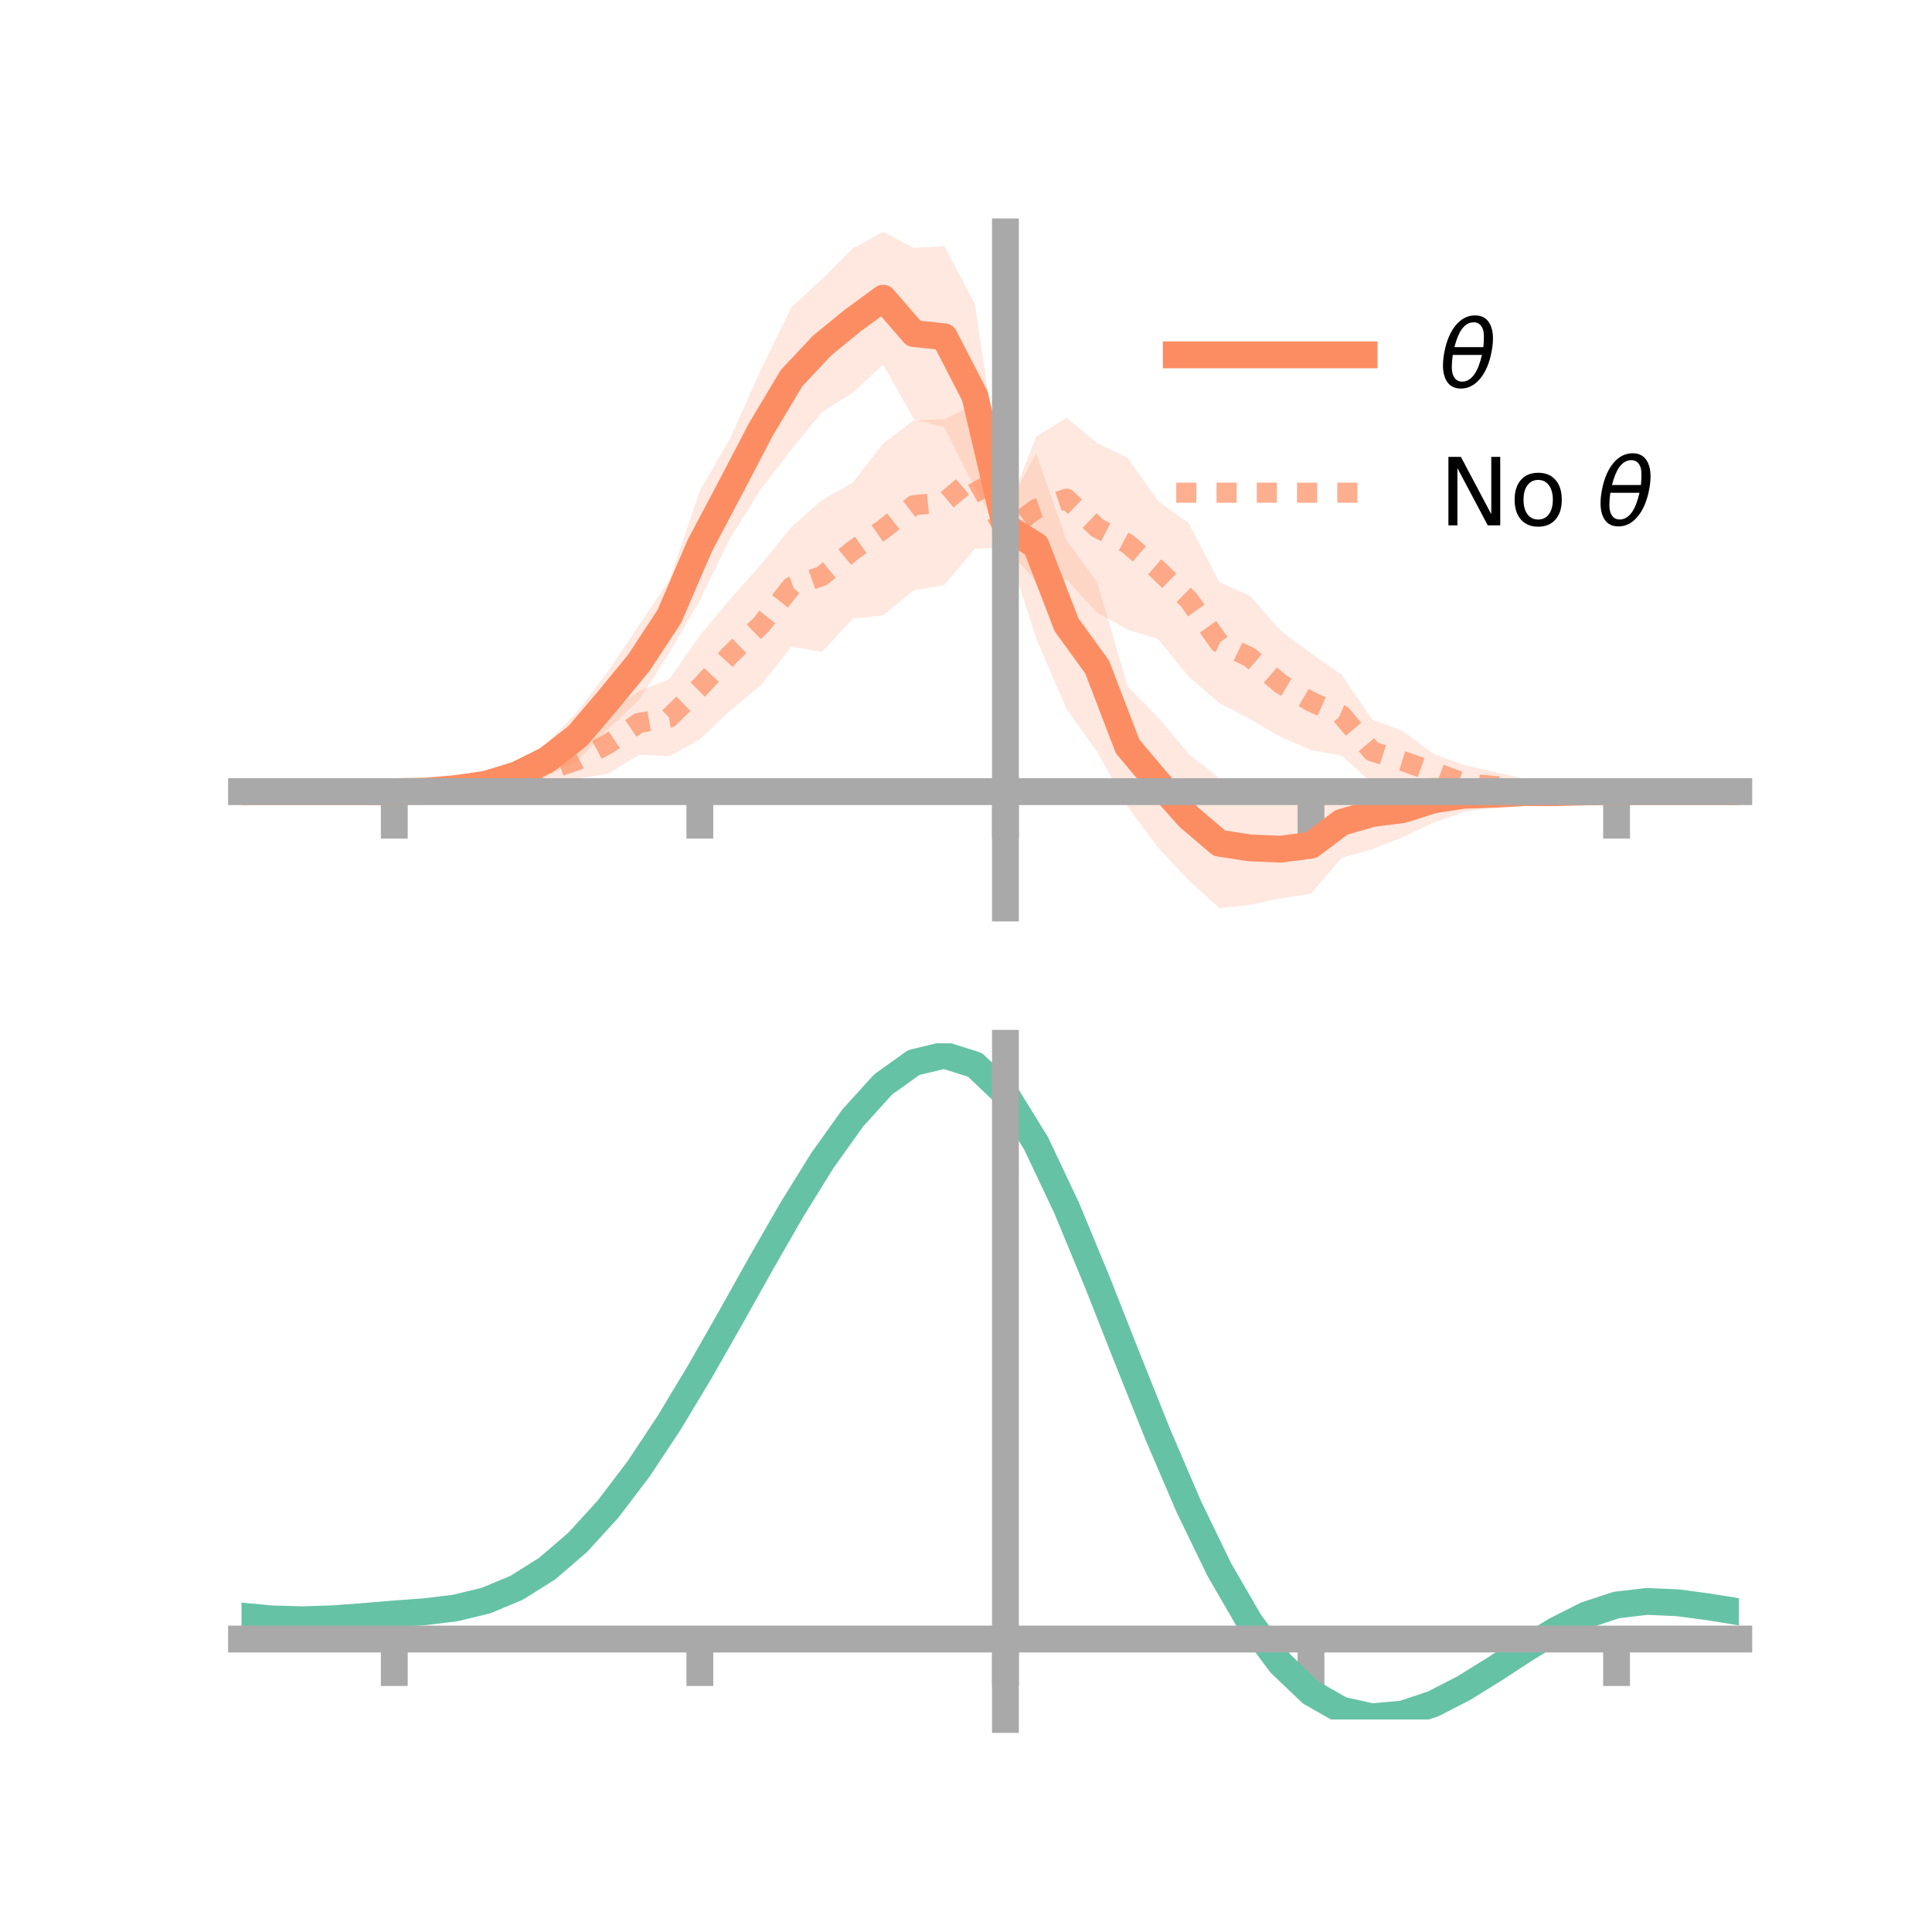 <?xml version="1.0" encoding="utf-8" standalone="no"?>
<!DOCTYPE svg PUBLIC "-//W3C//DTD SVG 1.1//EN"
  "http://www.w3.org/Graphics/SVG/1.1/DTD/svg11.dtd">
<!-- Created with matplotlib (https://matplotlib.org/) -->
<svg height="144pt" version="1.1" viewBox="0 0 144 144" width="144pt" xmlns="http://www.w3.org/2000/svg" xmlns:xlink="http://www.w3.org/1999/xlink">
 <defs>
  <style type="text/css">*{stroke-linecap:butt;stroke-linejoin:round;}</style>
 </defs>
 <g id="figure_1">
  <g id="patch_1">
   <path d="M 0 144 
L 144 144 
L 144 0 
L 0 0 
z
" style="fill:none;"/>
  </g>
  <g id="axes_1">
   <g id="patch_2">
    <path d="M 18 67.68 
L 129.6 67.68 
L 129.6 17.28 
L 18 17.28 
z
" style="fill:none;"/>
   </g>
   <g id="PolyCollection_1">
    <path clip-path="url(#p268d2db5a4)" d="M 18 59.004 
L 18 59.004 
L 20.278 59.004 
L 22.555 59.004 
L 24.833 59.004 
L 27.11 59.004 
L 29.388 59.004 
L 31.665 58.851 
L 33.943 58.466 
L 36.22 57.677 
L 38.498 56.818 
L 40.776 55.392 
L 43.053 53.012 
L 45.331 50.026 
L 47.608 46.625 
L 49.886 43.234 
L 52.163 36.588 
L 54.441 32.64 
L 56.718 27.543 
L 58.996 22.88 
L 61.273 20.801 
L 63.551 18.517 
L 65.829 17.28 
L 68.106 18.479 
L 70.384 18.345 
L 72.661 22.655 
L 74.939 38.087 
L 77.216 33.785 
L 79.494 40.286 
L 81.771 43.386 
L 84.049 51.155 
L 86.327 53.49 
L 88.604 56.202 
L 90.882 58.018 
L 93.159 58.942 
L 95.437 59.623 
L 97.714 59.376 
L 99.992 58.648 
L 102.269 57.979 
L 104.547 58.292 
L 106.824 57.935 
L 109.102 58.025 
L 111.38 58.284 
L 113.657 58.334 
L 115.935 58.77 
L 118.212 58.915 
L 120.49 59.004 
L 122.767 59.004 
L 125.045 59.004 
L 127.322 59.004 
L 129.6 59.004 
L 129.6 59.004 
L 129.6 59.004 
L 127.322 59.004 
L 125.045 59.004 
L 122.767 59.004 
L 120.49 59.004 
L 118.212 59.133 
L 115.935 59.393 
L 113.657 59.814 
L 111.38 60.13 
L 109.102 60.521 
L 106.824 61.312 
L 104.547 62.398 
L 102.269 63.294 
L 99.992 63.938 
L 97.714 66.616 
L 95.437 66.964 
L 93.159 67.451 
L 90.882 67.68 
L 88.604 65.614 
L 86.327 63.197 
L 84.049 60.126 
L 81.771 56.032 
L 79.494 52.852 
L 77.216 47.542 
L 74.939 40.391 
L 72.661 36.378 
L 70.384 31.862 
L 68.106 31.241 
L 65.829 27.176 
L 63.551 29.272 
L 61.273 30.713 
L 58.996 33.489 
L 56.718 36.445 
L 54.441 40.069 
L 52.163 44.732 
L 49.886 48.656 
L 47.608 52.187 
L 45.331 54.338 
L 43.053 56.691 
L 40.776 57.865 
L 38.498 58.691 
L 36.22 59.222 
L 33.943 59.095 
L 31.665 59.082 
L 29.388 59.004 
L 27.11 59.004 
L 24.833 59.004 
L 22.555 59.004 
L 20.278 59.004 
L 18 59.004 
z
" style="fill:#fc8d62;fill-opacity:0.2;"/>
   </g>
   <g id="PolyCollection_2">
    <path clip-path="url(#p268d2db5a4)" d="M 18 59.004 
L 18 59.004 
L 20.278 59.004 
L 22.555 59.004 
L 24.833 59.004 
L 27.11 59.004 
L 29.388 59.004 
L 31.665 58.884 
L 33.943 58.626 
L 36.22 57.926 
L 38.498 57.147 
L 40.776 55.986 
L 43.053 55.284 
L 45.331 53.194 
L 47.608 51.517 
L 49.886 50.617 
L 52.163 47.36 
L 54.441 44.629 
L 56.718 42.084 
L 58.996 39.27 
L 61.273 37.262 
L 63.551 35.974 
L 65.829 33.052 
L 68.106 31.323 
L 70.384 31.252 
L 72.661 30.122 
L 74.939 38.439 
L 77.216 32.547 
L 79.494 31.143 
L 81.771 33.017 
L 84.049 34.127 
L 86.327 37.35 
L 88.604 38.989 
L 90.882 43.402 
L 93.159 44.393 
L 95.437 46.993 
L 97.714 48.7 
L 99.992 50.283 
L 102.269 53.626 
L 104.547 54.491 
L 106.824 56.171 
L 109.102 57.016 
L 111.38 57.541 
L 113.657 58.041 
L 115.935 58.669 
L 118.212 58.869 
L 120.49 59.004 
L 122.767 59.004 
L 125.045 59.004 
L 127.322 59.004 
L 129.6 59.004 
L 129.6 59.004 
L 129.6 59.004 
L 127.322 59.004 
L 125.045 59.004 
L 122.767 59.004 
L 120.49 59.004 
L 118.212 59.118 
L 115.935 59.252 
L 113.657 59.552 
L 111.38 59.627 
L 109.102 59.701 
L 106.824 58.878 
L 104.547 58.959 
L 102.269 58.383 
L 99.992 56.316 
L 97.714 55.905 
L 95.437 54.924 
L 93.159 53.594 
L 90.882 52.41 
L 88.604 50.443 
L 86.327 47.628 
L 84.049 46.937 
L 81.771 45.659 
L 79.494 43.195 
L 77.216 43.325 
L 74.939 40.798 
L 72.661 40.903 
L 70.384 43.603 
L 68.106 43.996 
L 65.829 45.851 
L 63.551 46.112 
L 61.273 48.593 
L 58.996 48.196 
L 56.718 51.072 
L 54.441 52.933 
L 52.163 55.114 
L 49.886 56.361 
L 47.608 56.258 
L 45.331 57.684 
L 43.053 58.029 
L 40.776 58.843 
L 38.498 59.283 
L 36.22 59.423 
L 33.943 59.19 
L 31.665 59.109 
L 29.388 59.004 
L 27.11 59.004 
L 24.833 59.004 
L 22.555 59.004 
L 20.278 59.004 
L 18 59.004 
z
" style="fill:#fc8d62;fill-opacity:0.2;"/>
   </g>
   <g id="matplotlib.axis_1">
    <g id="xtick_1">
     <g id="line2d_1">
      <defs>
       <path d="M 0 0 
L 0 3.5 
" id="m03b1220b7b" style="stroke:#a9a9a9;stroke-width:2;"/>
      </defs>
      <g>
       <use style="fill:#a9a9a9;stroke:#a9a9a9;stroke-width:2;" x="29.388" xlink:href="#m03b1220b7b" y="59.004"/>
      </g>
     </g>
    </g>
    <g id="xtick_2">
     <g id="line2d_2">
      <g>
       <use style="fill:#a9a9a9;stroke:#a9a9a9;stroke-width:2;" x="52.163" xlink:href="#m03b1220b7b" y="59.004"/>
      </g>
     </g>
    </g>
    <g id="xtick_3">
     <g id="line2d_3">
      <g>
       <use style="fill:#a9a9a9;stroke:#a9a9a9;stroke-width:2;" x="74.939" xlink:href="#m03b1220b7b" y="59.004"/>
      </g>
     </g>
    </g>
    <g id="xtick_4">
     <g id="line2d_4">
      <g>
       <use style="fill:#a9a9a9;stroke:#a9a9a9;stroke-width:2;" x="97.714" xlink:href="#m03b1220b7b" y="59.004"/>
      </g>
     </g>
    </g>
    <g id="xtick_5">
     <g id="line2d_5">
      <g>
       <use style="fill:#a9a9a9;stroke:#a9a9a9;stroke-width:2;" x="120.49" xlink:href="#m03b1220b7b" y="59.004"/>
      </g>
     </g>
    </g>
   </g>
   <g id="matplotlib.axis_2"/>
   <g id="line2d_6">
    <path clip-path="url(#p268d2db5a4)" d="M 18 59.004 
L 20.278 59.004 
L 22.555 59.004 
L 24.833 59.004 
L 27.11 59.004 
L 29.388 59.004 
L 31.665 58.966 
L 33.943 58.78 
L 36.22 58.45 
L 38.498 57.755 
L 40.776 56.629 
L 43.053 54.852 
L 45.331 52.182 
L 47.608 49.406 
L 49.886 45.945 
L 52.163 40.66 
L 54.441 36.355 
L 56.718 31.994 
L 58.996 28.184 
L 61.273 25.757 
L 63.551 23.894 
L 65.829 22.228 
L 68.106 24.86 
L 70.384 25.103 
L 72.661 29.516 
L 74.939 39.239 
L 77.216 40.664 
L 79.494 46.569 
L 81.771 49.709 
L 84.049 55.641 
L 86.327 58.344 
L 88.604 60.908 
L 90.882 62.849 
L 93.159 63.196 
L 95.437 63.294 
L 97.714 62.996 
L 99.992 61.293 
L 102.269 60.637 
L 104.547 60.345 
L 106.824 59.623 
L 109.102 59.273 
L 111.38 59.207 
L 113.657 59.074 
L 115.935 59.082 
L 118.212 59.024 
L 120.49 59.004 
L 122.767 59.004 
L 125.045 59.004 
L 127.322 59.004 
L 129.6 59.004 
" style="fill:none;stroke:#fc8d62;stroke-linecap:square;stroke-width:2;"/>
   </g>
   <g id="line2d_7">
    <path clip-path="url(#p268d2db5a4)" d="M 18 59.004 
L 20.278 59.004 
L 22.555 59.004 
L 24.833 59.004 
L 27.11 59.004 
L 29.388 59.004 
L 31.665 58.997 
L 33.943 58.908 
L 36.22 58.674 
L 38.498 58.215 
L 40.776 57.415 
L 43.053 56.656 
L 45.331 55.439 
L 47.608 53.887 
L 49.886 53.489 
L 52.163 51.237 
L 54.441 48.781 
L 56.718 46.578 
L 58.996 43.733 
L 61.273 42.927 
L 63.551 41.043 
L 65.829 39.451 
L 68.106 37.66 
L 70.384 37.428 
L 72.661 35.513 
L 74.939 39.619 
L 77.216 37.936 
L 79.494 37.169 
L 81.771 39.338 
L 84.049 40.532 
L 86.327 42.489 
L 88.604 44.716 
L 90.882 47.906 
L 93.159 48.993 
L 95.437 50.959 
L 97.714 52.302 
L 99.992 53.3 
L 102.269 56.005 
L 104.547 56.725 
L 106.824 57.525 
L 109.102 58.359 
L 111.38 58.584 
L 113.657 58.796 
L 115.935 58.961 
L 118.212 58.993 
L 120.49 59.004 
L 122.767 59.004 
L 125.045 59.004 
L 127.322 59.004 
L 129.6 59.004 
" style="fill:none;stroke:#fc8d62;stroke-dasharray:1.5,1.5;stroke-dashoffset:0;stroke-opacity:0.7;stroke-width:1.5;"/>
   </g>
   <g id="patch_3">
    <path d="M 74.939 67.68 
L 74.939 17.28 
" style="fill:none;stroke:#a9a9a9;stroke-linecap:square;stroke-linejoin:miter;stroke-width:2;"/>
   </g>
   <g id="patch_4">
    <path d="M 129.6 67.68 
L 129.6 17.28 
" style="fill:none;"/>
   </g>
   <g id="patch_5">
    <path d="M 18 59.004 
L 129.6 59.004 
" style="fill:none;stroke:#a9a9a9;stroke-linecap:square;stroke-linejoin:miter;stroke-width:2;"/>
   </g>
   <g id="patch_6">
    <path d="M 18 17.28 
L 129.6 17.28 
" style="fill:none;"/>
   </g>
   <g id="legend_1">
    <g id="line2d_8">
     <path d="M 87.67 26.449 
L 101.67 26.449 
" style="fill:none;stroke:#fc8d62;stroke-linecap:square;stroke-width:2;"/>
    </g>
    <g id="line2d_9"/>
    <g id="text_1">
     <!-- $\theta$ -->
     <g transform="translate(107.27 28.899)scale(0.07 -0.07)">
      <defs>
       <path d="M 45.516 34.672 
L 14.453 34.672 
Q 12.359 20.062 14.5 13.875 
Q 17.188 6.25 24.469 6.25 
Q 31.781 6.25 37.359 13.922 
Q 42.234 20.656 45.516 34.672 
z
M 47.016 42.969 
Q 48.344 56.844 46.625 61.719 
Q 43.953 69.438 36.766 69.438 
Q 29.297 69.438 23.828 61.812 
Q 19.531 55.672 16.156 42.969 
z
M 38.188 76.766 
Q 49.906 76.766 54.594 66.406 
Q 59.281 56.109 55.719 37.844 
Q 52.203 19.625 43.453 9.281 
Q 34.766 -1.125 23.047 -1.125 
Q 11.281 -1.125 6.641 9.281 
Q 2 19.625 5.516 37.844 
Q 9.078 56.109 17.719 66.406 
Q 26.422 76.766 38.188 76.766 
z
" id="DejaVuSans-Oblique-952"/>
      </defs>
      <use transform="translate(0 0.234)" xlink:href="#DejaVuSans-Oblique-952"/>
     </g>
    </g>
    <g id="line2d_10">
     <path d="M 87.67 36.724 
L 101.67 36.724 
" style="fill:none;stroke:#fc8d62;stroke-dasharray:1.5,1.5;stroke-dashoffset:0;stroke-opacity:0.7;stroke-width:1.5;"/>
    </g>
    <g id="line2d_11"/>
    <g id="text_2">
     <!-- No $\theta$ -->
     <g transform="translate(107.27 39.174)scale(0.07 -0.07)">
      <defs>
       <path d="M 9.812 72.906 
L 23.094 72.906 
L 55.422 11.922 
L 55.422 72.906 
L 64.984 72.906 
L 64.984 0 
L 51.703 0 
L 19.391 60.984 
L 19.391 0 
L 9.812 0 
z
" id="DejaVuSans-78"/>
       <path d="M 30.609 48.391 
Q 23.391 48.391 19.188 42.75 
Q 14.984 37.109 14.984 27.297 
Q 14.984 17.484 19.156 11.844 
Q 23.344 6.203 30.609 6.203 
Q 37.797 6.203 41.984 11.859 
Q 46.188 17.531 46.188 27.297 
Q 46.188 37.016 41.984 42.703 
Q 37.797 48.391 30.609 48.391 
z
M 30.609 56 
Q 42.328 56 49.016 48.375 
Q 55.719 40.766 55.719 27.297 
Q 55.719 13.875 49.016 6.219 
Q 42.328 -1.422 30.609 -1.422 
Q 18.844 -1.422 12.172 6.219 
Q 5.516 13.875 5.516 27.297 
Q 5.516 40.766 12.172 48.375 
Q 18.844 56 30.609 56 
z
" id="DejaVuSans-111"/>
       <path id="DejaVuSans-32"/>
      </defs>
      <use transform="translate(0 0.234)" xlink:href="#DejaVuSans-78"/>
      <use transform="translate(74.805 0.234)" xlink:href="#DejaVuSans-111"/>
      <use transform="translate(135.986 0.234)" xlink:href="#DejaVuSans-32"/>
      <use transform="translate(167.773 0.234)" xlink:href="#DejaVuSans-Oblique-952"/>
     </g>
    </g>
   </g>
  </g>
  <g id="axes_2">
   <g id="patch_7">
    <path d="M 18 128.16 
L 129.6 128.16 
L 129.6 77.76 
L 18 77.76 
z
" style="fill:none;"/>
   </g>
   <g id="PolyCollection_3">
    <path clip-path="url(#p64e9039d72)" d="M 18 120.494 
L 18 120.415 
L 20.278 120.633 
L 22.555 120.697 
L 24.833 120.616 
L 27.11 120.437 
L 29.388 120.238 
L 31.665 120.067 
L 33.943 119.784 
L 36.22 119.228 
L 38.498 118.271 
L 40.776 116.821 
L 43.053 114.828 
L 45.331 112.282 
L 47.608 109.216 
L 49.886 105.698 
L 52.163 101.829 
L 54.441 97.739 
L 56.718 93.582 
L 58.996 89.533 
L 61.273 85.782 
L 63.551 82.527 
L 65.829 79.971 
L 68.106 78.316 
L 70.384 77.76 
L 72.661 78.492 
L 74.939 80.679 
L 77.216 84.413 
L 79.494 89.293 
L 81.771 94.871 
L 84.049 100.729 
L 86.327 106.504 
L 88.604 111.894 
L 90.882 116.664 
L 93.159 120.651 
L 95.437 123.756 
L 97.714 125.948 
L 99.992 127.256 
L 102.269 127.755 
L 104.547 127.561 
L 106.824 126.811 
L 109.102 125.66 
L 111.38 124.271 
L 113.657 122.807 
L 115.935 121.429 
L 118.212 120.29 
L 120.49 119.541 
L 122.767 119.28 
L 125.045 119.387 
L 127.322 119.7 
L 129.6 120.079 
L 129.6 120.183 
L 129.6 120.183 
L 127.322 119.829 
L 125.045 119.535 
L 122.767 119.439 
L 120.49 119.706 
L 118.212 120.462 
L 115.935 121.626 
L 113.657 123.045 
L 111.38 124.558 
L 109.102 125.993 
L 106.824 127.18 
L 104.547 127.953 
L 102.269 128.16 
L 99.992 127.668 
L 97.714 126.377 
L 95.437 124.226 
L 93.159 121.196 
L 90.882 117.322 
L 88.604 112.692 
L 86.327 107.462 
L 84.049 101.855 
L 81.771 96.162 
L 79.494 90.738 
L 77.216 85.992 
L 74.939 82.361 
L 72.661 80.239 
L 70.384 79.534 
L 68.106 80.075 
L 65.829 81.676 
L 63.551 84.143 
L 61.273 87.276 
L 58.996 90.88 
L 56.718 94.763 
L 54.441 98.743 
L 52.163 102.656 
L 49.886 106.354 
L 47.608 109.716 
L 45.331 112.65 
L 43.053 115.094 
L 40.776 117.018 
L 38.498 118.43 
L 36.22 119.369 
L 33.943 119.915 
L 31.665 120.188 
L 29.388 120.348 
L 27.11 120.532 
L 24.833 120.692 
L 22.555 120.759 
L 20.278 120.695 
L 18 120.494 
z
" style="fill:#66c2a5;fill-opacity:0.2;"/>
   </g>
   <g id="matplotlib.axis_3">
    <g id="xtick_6">
     <g id="line2d_12">
      <g>
       <use style="fill:#a9a9a9;stroke:#a9a9a9;stroke-width:2;" x="29.388" xlink:href="#m03b1220b7b" y="122.164"/>
      </g>
     </g>
    </g>
    <g id="xtick_7">
     <g id="line2d_13">
      <g>
       <use style="fill:#a9a9a9;stroke:#a9a9a9;stroke-width:2;" x="52.163" xlink:href="#m03b1220b7b" y="122.164"/>
      </g>
     </g>
    </g>
    <g id="xtick_8">
     <g id="line2d_14">
      <g>
       <use style="fill:#a9a9a9;stroke:#a9a9a9;stroke-width:2;" x="74.939" xlink:href="#m03b1220b7b" y="122.164"/>
      </g>
     </g>
    </g>
    <g id="xtick_9">
     <g id="line2d_15">
      <g>
       <use style="fill:#a9a9a9;stroke:#a9a9a9;stroke-width:2;" x="97.714" xlink:href="#m03b1220b7b" y="122.164"/>
      </g>
     </g>
    </g>
    <g id="xtick_10">
     <g id="line2d_16">
      <g>
       <use style="fill:#a9a9a9;stroke:#a9a9a9;stroke-width:2;" x="120.49" xlink:href="#m03b1220b7b" y="122.164"/>
      </g>
     </g>
    </g>
   </g>
   <g id="matplotlib.axis_4"/>
   <g id="line2d_17">
    <path clip-path="url(#p64e9039d72)" d="M 18 120.454 
L 20.278 120.664 
L 22.555 120.728 
L 24.833 120.654 
L 27.11 120.484 
L 29.388 120.293 
L 31.665 120.128 
L 33.943 119.85 
L 36.22 119.298 
L 38.498 118.35 
L 40.776 116.92 
L 43.053 114.961 
L 45.331 112.466 
L 47.608 109.466 
L 49.886 106.026 
L 52.163 102.242 
L 54.441 98.241 
L 56.718 94.173 
L 58.996 90.207 
L 61.273 86.529 
L 63.551 83.335 
L 65.829 80.824 
L 68.106 79.196 
L 70.384 78.647 
L 72.661 79.365 
L 74.939 81.52 
L 77.216 85.203 
L 79.494 90.016 
L 81.771 95.517 
L 84.049 101.292 
L 86.327 106.983 
L 88.604 112.293 
L 90.882 116.993 
L 93.159 120.923 
L 95.437 123.991 
L 97.714 126.163 
L 99.992 127.462 
L 102.269 127.958 
L 104.547 127.757 
L 106.824 126.995 
L 109.102 125.826 
L 111.38 124.414 
L 113.657 122.926 
L 115.935 121.528 
L 118.212 120.376 
L 120.49 119.624 
L 122.767 119.36 
L 125.045 119.461 
L 127.322 119.765 
L 129.6 120.131 
" style="fill:none;stroke:#66c2a5;stroke-linecap:square;stroke-width:2;"/>
   </g>
   <g id="patch_8">
    <path d="M 74.939 128.16 
L 74.939 77.76 
" style="fill:none;stroke:#a9a9a9;stroke-linecap:square;stroke-linejoin:miter;stroke-width:2;"/>
   </g>
   <g id="patch_9">
    <path d="M 129.6 128.16 
L 129.6 77.76 
" style="fill:none;"/>
   </g>
   <g id="patch_10">
    <path d="M 18 122.164 
L 129.6 122.164 
" style="fill:none;stroke:#a9a9a9;stroke-linecap:square;stroke-linejoin:miter;stroke-width:2;"/>
   </g>
   <g id="patch_11">
    <path d="M 18 77.76 
L 129.6 77.76 
" style="fill:none;"/>
   </g>
  </g>
 </g>
 <defs>
  <clipPath id="p268d2db5a4">
   <rect height="50.4" width="111.6" x="18" y="17.28"/>
  </clipPath>
  <clipPath id="p64e9039d72">
   <rect height="50.4" width="111.6" x="18" y="77.76"/>
  </clipPath>
 </defs>
</svg>
